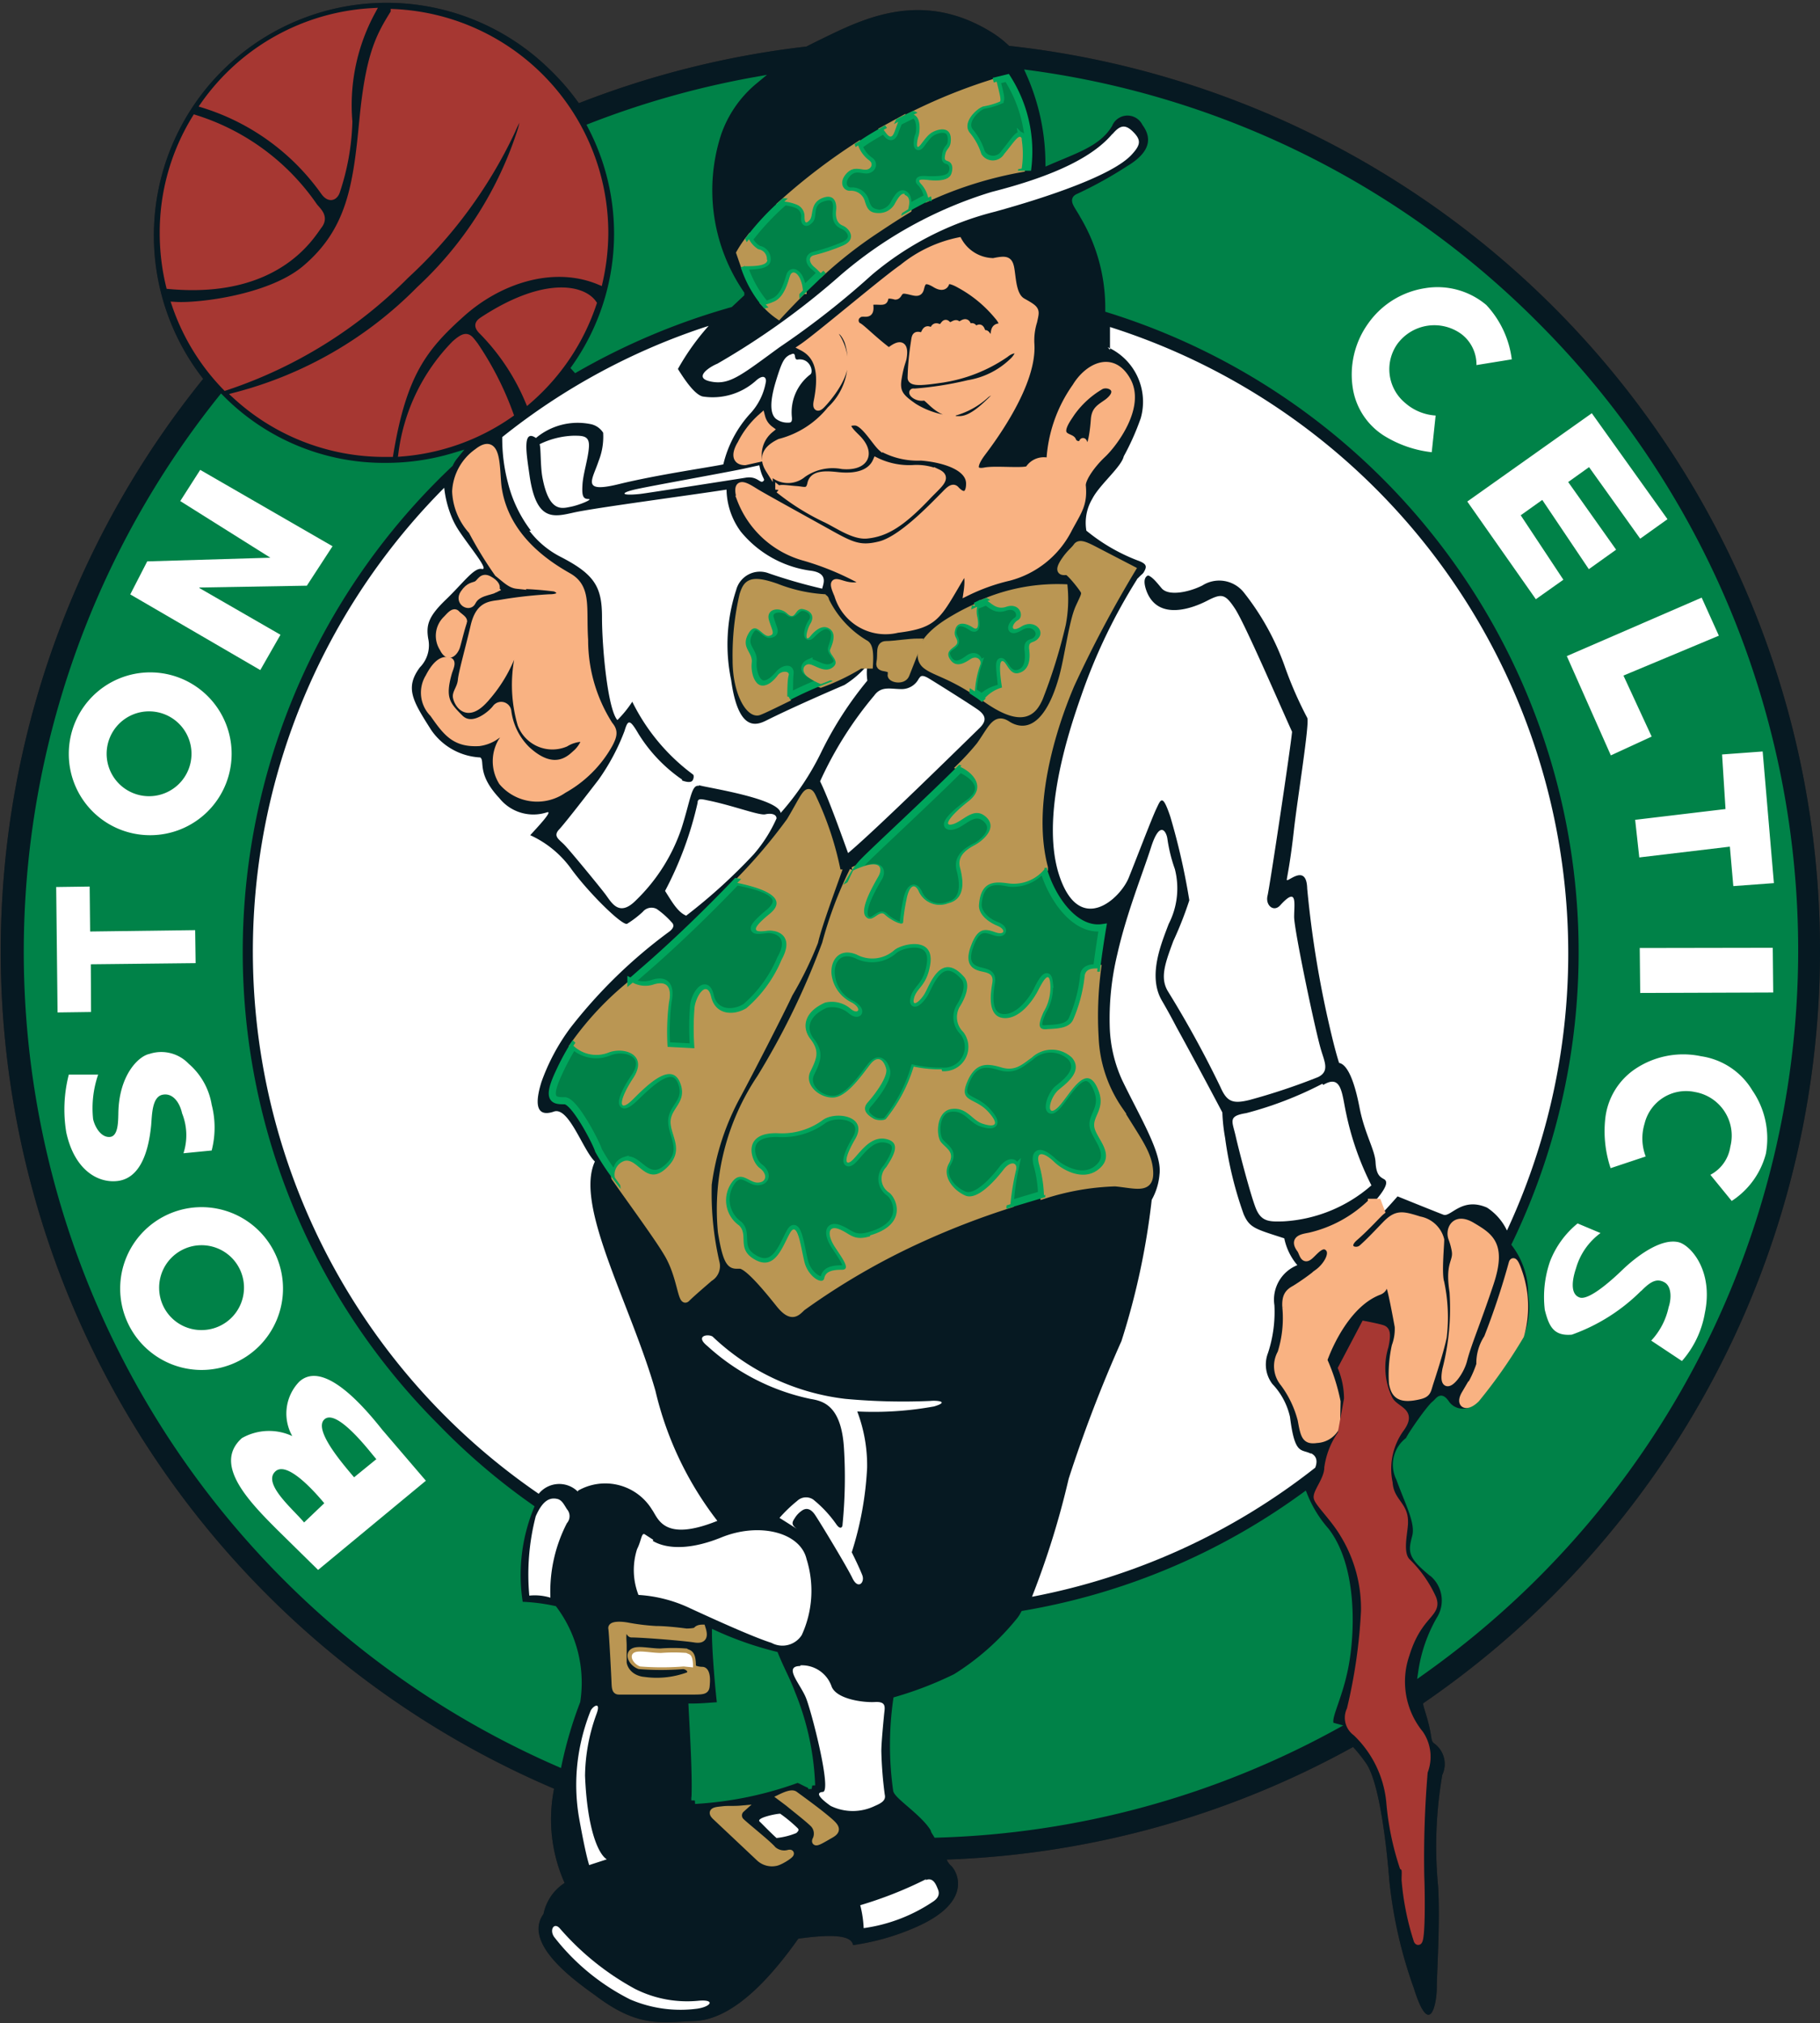 <svg xmlns="http://www.w3.org/2000/svg" viewBox="0 0 79.36 88.22"><rect x="0" y="0" width="79.36" height="88.22" fill="#333333" stroke="none"/><defs><style>.cls-2{fill:#061922}.cls-3{fill:#008248}.cls-11,.cls-12,.cls-13,.cls-4,.cls-7,.cls-9{fill:none;stroke-width:.31px}.cls-4{stroke:#008248}.cls-5{fill:#fff}.cls-6{fill:#a63732}.cls-7{stroke:#a63732}.cls-8{fill:#ba9653}.cls-9{stroke:#ba9653}.cls-10{fill:#f9b282}.cls-11,.cls-12{stroke:#f9b282}.cls-11{stroke-linecap:round}.cls-13{stroke:#00a55c}</style></defs><g id="Layer_2" data-name="Layer 2"><g id="Layer_1-2" data-name="Layer 1"><path d="M79.36 41.48A39.68 39.68 0 0044 2a4.5 4.5 0 00-.71-.56c-3.18-2-5.83-.53-7.67.36l-.46.23a39.63 39.63 0 00-9.92 2.47 10.4 10.4 0 00-1.3-1.5A10.15 10.15 0 008.86 16.52 39.7 39.7 0 0024.16 78a6.79 6.79 0 00.46 4.11 2.1 2.1 0 00-.92 1.35c-.91 1.27 1.3 2.87 2.24 3.54 1.89 1.44 2.89 1.19 4.36 1.13 1.82-.08 3.53-2.21 4.51-3.59 2-.28 2.33 0 2.39.28a10.42 10.42 0 002.64-.74c2.65-1.12 1.9-2.48 1.62-2.73a.75.75 0 01-.18-.26A39.46 39.46 0 0059 76.18a6.65 6.65 0 01.58.73c.58.86.89 3.65 1 5.09a19.85 19.85 0 001.07 4.7c.71 2.27 1 .61 1 0s.15-2.83.06-4.42a18.34 18.34 0 01.18-4.88 1.11 1.11 0 00-.39-1.4c-.15-.18 0-.24-.4-1.5a1.42 1.42 0 01-.05-.22 39.79 39.79 0 0017.31-32.8" fill="#231f20"/><path class="cls-2" d="M79.36 41.48A39.68 39.68 0 0044 2a4.5 4.5 0 00-.71-.56c-3.18-2-5.83-.53-7.67.36l-.46.23a39.63 39.63 0 00-9.92 2.47 10.4 10.4 0 00-1.3-1.5A10.15 10.15 0 008.86 16.52 39.7 39.7 0 0024.16 78a6.79 6.79 0 00.46 4.11 2.1 2.1 0 00-.92 1.35c-.91 1.27 1.3 2.87 2.24 3.54 1.89 1.44 2.89 1.19 4.36 1.13 1.82-.08 3.53-2.21 4.51-3.59 2-.28 2.33 0 2.39.28a10.42 10.42 0 002.64-.74c2.65-1.12 1.9-2.48 1.62-2.73a.75.75 0 01-.18-.26A39.46 39.46 0 0059 76.18a6.65 6.65 0 01.58.73c.58.86.89 3.65 1 5.09a19.85 19.85 0 001.07 4.7c.71 2.27 1 .61 1 0s.15-2.83.06-4.42a18.34 18.34 0 01.18-4.88 1.11 1.11 0 00-.39-1.4c-.15-.18 0-.24-.4-1.5a1.42 1.42 0 01-.05-.22 39.79 39.79 0 0017.31-32.8"/><path class="cls-3" d="M30.3 78.51a15.63 15.63 0 004.46-.92c.12 0 .32.15.63.27a11.68 11.68 0 00-.86-4c-.23-.62-.46-1-.74-1.69a15 15 0 01-2.59-.9c0 .58.11 2.1.23 3.11-.3 0-.73.06-1.25.06.06 1.11.18 3.1.12 4"/><path class="cls-4" d="M30.3 78.51a15.63 15.63 0 004.46-.92c.12 0 .32.15.63.27a11.68 11.68 0 00-.86-4c-.23-.62-.46-1-.74-1.69a15 15 0 01-2.59-.9c0 .58.11 2.1.23 3.11-.3 0-.73.06-1.25.06.06 1.16.18 3.15.12 4.07z"/><path class="cls-3" d="M58.05 75.26c-.27-.28.34-1.14.62-2.73s.3-4.27-.86-5.77a5.32 5.32 0 01-.94-1.52 29 29 0 01-12.22 5.15 2.52 2.52 0 01-.15.24 11.23 11.23 0 01-2.82 2.51 15.89 15.89 0 01-2.58 1 14 14 0 000 3.93c.09.28 1.23 1 1.63 1.69 0 .07.07.15.11.22a38.28 38.28 0 0017.32-4.69l-.08-.07"/><path class="cls-4" d="M58.05 75.26c-.27-.28.34-1.14.62-2.73s.3-4.27-.86-5.77a5.32 5.32 0 01-.94-1.52 29 29 0 01-12.22 5.15 2.52 2.52 0 01-.15.24 11.23 11.23 0 01-2.82 2.51 15.89 15.89 0 01-2.58 1 14 14 0 000 3.93c.09.28 1.23 1 1.63 1.69 0 .07.07.15.11.22a38.28 38.28 0 0017.32-4.69z"/><path class="cls-3" d="M67 14.22a38.31 38.31 0 00-22.09-11 9.74 9.74 0 01.83 3.81c1.2-.52 2.12-.8 2.61-1.6a.88.88 0 011.6-.06c.43.59.43 1.32-.71 2A17.91 17.91 0 0147 8.61c-.24.12 0 .34.25.8a7.89 7.89 0 011.1 4v.07a29.36 29.36 0 0117.73 40.78 3.64 3.64 0 01.71 2.2 3.6 3.6 0 01-.15 1.71 17 17 0 01-2.36 3.26.89.89 0 01-1.2-.19c-.27-.4-.3-.18-.52 0s-1 1.29-1.13 1.57a1.31 1.31 0 00-.4 1.65c.4 1.11.86 1.93.7 2.55s-.21.8.62 1.5a1.56 1.56 0 01.43 2.12 6.41 6.41 0 00-.78 2.25 38.54 38.54 0 005-58.66"/><path class="cls-4" d="M67 14.22a38.31 38.31 0 00-22.09-11 9.74 9.74 0 01.83 3.81c1.2-.52 2.12-.8 2.61-1.6a.88.88 0 011.6-.06c.43.59.43 1.32-.71 2A17.91 17.91 0 0147 8.61c-.24.12 0 .34.25.8a7.89 7.89 0 011.1 4v.07a29.36 29.36 0 0117.73 40.78 3.64 3.64 0 01.71 2.2 3.6 3.6 0 01-.15 1.71 17 17 0 01-2.36 3.26.89.89 0 01-1.2-.19c-.27-.4-.3-.18-.52 0s-1 1.29-1.13 1.57a1.31 1.31 0 00-.4 1.65c.4 1.11.86 1.93.7 2.55s-.21.8.62 1.5a1.56 1.56 0 01.43 2.12 6.41 6.41 0 00-.78 2.25 38.54 38.54 0 005-58.66z"/><path class="cls-3" d="M22.66 70a7.83 7.83 0 01.46-4.26A28.54 28.54 0 0119 62.22a29.29 29.29 0 01.61-42 1.55 1.55 0 01.2-.32 10.3 10.3 0 01-3 .44 10 10 0 01-7.16-2.95 38.6 38.6 0 0014.7 59.49 18 18 0 01.8-2.7 5.35 5.35 0 00-1-4 7.88 7.88 0 00-1.49-.18"/><path class="cls-4" d="M22.66 70a7.83 7.83 0 01.46-4.26A28.54 28.54 0 0119 62.22a29.29 29.29 0 01.61-42 1.55 1.55 0 01.2-.32 10.3 10.3 0 01-3 .44 10 10 0 01-7.16-2.95 38.6 38.6 0 0014.7 59.49 18 18 0 01.8-2.7 5.35 5.35 0 00-1-4 7.88 7.88 0 00-1.49-.18z"/><path class="cls-3" d="M32.89 3.52a38.32 38.32 0 00-7.1 2A10.13 10.13 0 0125 16.14a29.71 29.71 0 016.83-2.89l.47-.44a8 8 0 01-1-7 5.18 5.18 0 011.67-2.27"/><path class="cls-4" d="M32.89 3.52a38.32 38.32 0 00-7.1 2A10.13 10.13 0 0125 16.14a29.71 29.71 0 016.83-2.89l.47-.44a8 8 0 01-1-7 5.18 5.18 0 011.59-2.29z"/><path class="cls-5" d="M48.3 15.14a2.61 2.61 0 011.44 3.1A11.06 11.06 0 0149 19.9c-.1.46-1.06 1.24-1.37 1.85a2.05 2.05 0 00-.26 1.39 8.05 8.05 0 002.21 1.29c.48.17.44.29.24.61.34 0 .52.24.83.61s1.23.16 1.78-.12a1.37 1.37 0 011.81.31A11.25 11.25 0 0156 29a16.84 16.84 0 001 2.3c.12.18-.43 3.55-.58 4.9s-.28 1.94-.31 2.15.86-.77.89.4a45.21 45.21 0 001 6.12c.13.56.26 1.07.39 1.48.37.07.67.8.89 1.94s.67 1.84.7 2.39.19.64.37.74.13.36-.43 1a3.93 3.93 0 01.43.4c.16-.16.59-.65.59-.65s1.68.68 2 .8.8-.79 1.9-.31a2.43 2.43 0 01.87 1 28.66 28.66 0 00-17.31-39.4v1M57.16 63.39c-.42-.22-.7.09-.91-1.6a3.05 3.05 0 00-.77-1.44 1.4 1.4 0 01-.19-1.35 5.73 5.73 0 00.28-2.08 1.62 1.62 0 011-1.75A2.62 2.62 0 0156 54c-1.26-.41-1.51-.45-1.77-1.05a16.33 16.33 0 01-.81-3.33 7.8 7.8 0 01-.12-1.11c-.4-.76-1.3-2.45-2-3.72-.25-.48-.48-.89-.65-1.18-.61-1.08 0-2.49.31-3.32a3.39 3.39 0 00.27-2.39 6.77 6.77 0 01-.33-1.35c-.06-.33-.34-.76-.71.4s-1.07 2.88-1.47 4.66a12 12 0 00-.33 3.18 6 6 0 00.54 2.31c.8 1.66 1.75 3.19 1.63 4.11a2.73 2.73 0 01-.34 1.11 31.94 31.94 0 01-1.32 6.16 59.94 59.94 0 00-2.3 6 36.84 36.84 0 01-1.6 5.15A28.59 28.59 0 0057.35 64c.1-.26.08-.5-.19-.63M23.08 23.14a4 4 0 001.36 1.14c1.5.77 1.81 1.32 1.81 2.64s.25 4 .67 4.48a4.9 4.9 0 00.65-.8 8.76 8.76 0 002.67 3.19c.09.06.05.4.27.46.46.12 3.44.58 3.53 1.2a11.67 11.67 0 001.78-2.67 15.74 15.74 0 012-3.1 2.41 2.41 0 010-.67 4.34 4.34 0 01-1 .86c-.49.21-2.21.95-3.43 1.56-.43.21-1.2.46-1.51-1.78a7.62 7.62 0 01.22-3.92 1.07 1.07 0 011.42-.73 23.12 23.12 0 002.33.67c.06-.24.28-.7-.55-.79a4.76 4.76 0 01-3-1.7 3.18 3.18 0 01-.62-1.83c-1.75.27-5.77.8-6.66 1s-1.64.4-1.93-1.62c-.12-.86-.34-2.06.28-1.63a2.83 2.83 0 012.36-.61.84.84 0 01.57.38 2.87 2.87 0 01-.2 1.24c-.27.82-.78 1.41.89 1s4-.74 4.55-.86a5 5 0 011.15-2.19 2.7 2.7 0 00.71-1.44c0-.22-.17-.27-.46 0a2.82 2.82 0 01-2.3.67c-.37-.09-.83-.8-1.08-1.2a10.54 10.54 0 011.34-1.88 28.37 28.37 0 00-9 4.85 7.55 7.55 0 00.25 2 5.74 5.74 0 001 2.08M25.21 65a2.39 2.39 0 013.22.83c.27.37.49 1.44 2.85.49a14.76 14.76 0 01-2.7-5.67c-1.08-3.78-3.54-8.07-2.64-10-.52-.49-1.13-2.39-1.78-2.18-.43.15-1 .16-.55-1.29a9 9 0 011.27-2.37 21.82 21.82 0 014.31-4.19c.19-.15.22-.28.1-.4a3.77 3.77 0 00-.65-.58.49.49 0 00-.61.12 4.4 4.4 0 01-.68.52c-.18.13-1.65-1.31-2.42-2.36a4.49 4.49 0 00-1.81-1.5c.31-.34 1-1.07.74-1a1.9 1.9 0 01-2.09-.62c-1-1.07-.61-1.62-.83-1.77a2.76 2.76 0 01-2.14-1.2c-.8-1.26-1.16-1.83-.49-2.73a1.37 1.37 0 00.36-1.26c-.09-.58 0-.95.77-1.69s1.23-1.41 1.57-1.34-.51-.93-1-1.67a3.44 3.44 0 01-.28-.51 4.63 4.63 0 01-.36-1.36 28.67 28.67 0 004.12 43.87 1.15 1.15 0 011.7-.1"/><path class="cls-6" d="M8.91 4.56a10.13 10.13 0 015.23 3.81c.21.29.42.24.52 0a10.38 10.38 0 00.55-3.07 8.57 8.57 0 011-4.79 9.59 9.59 0 00-7.3 4"/><path class="cls-7" d="M8.91 4.56a10.13 10.13 0 015.23 3.81c.21.29.42.24.52 0a10.38 10.38 0 00.55-3.07 8.57 8.57 0 011-4.79 9.59 9.59 0 00-7.3 4.05z"/><path class="cls-6" d="M7.39 12.45c4.72.43 6.19-2.21 6.5-2.61s-.06-.65-.21-.86a9.87 9.87 0 00-5.16-3.81 9.47 9.47 0 00-1.4 5 9.72 9.72 0 00.27 2.3"/><path class="cls-7" d="M7.39 12.45c4.72.43 6.19-2.21 6.5-2.61s-.06-.65-.21-.86a9.87 9.87 0 00-5.16-3.81 9.47 9.47 0 00-1.4 5 9.72 9.72 0 00.27 2.28z"/><path class="cls-6" d="M26.13 12.26c-2-.83-4.36-.06-6 1.41s-2.55 2.61-3.13 6.1h-.22a9.57 9.57 0 01-6.48-2.51 17.41 17.41 0 008-4.63 16.23 16.23 0 004.44-7c.37-1.41-.15-.59-.42.06A20.28 20.28 0 0117.69 12a19.89 19.89 0 01-7.85 4.87 9.56 9.56 0 01-2.18-3.55c1 .06 4.07-.3 5.62-1.57 2-1.67 2.27-3.65 2.54-6.47s.69-3.66 1.37-4.73a9.62 9.62 0 019.18 9.61 9.75 9.75 0 01-.24 2.11"/><path class="cls-7" d="M26.13 12.26c-2-.83-4.36-.06-6 1.41s-2.55 2.61-3.13 6.1h-.22a9.57 9.57 0 01-6.48-2.51 17.41 17.41 0 008-4.63 16.23 16.23 0 004.44-7c.37-1.41-.15-.59-.42.06A20.28 20.28 0 0117.69 12a19.89 19.89 0 01-7.85 4.87 9.56 9.56 0 01-2.18-3.55c1 .06 4.07-.3 5.62-1.57 2-1.67 2.27-3.65 2.54-6.47s.69-3.66 1.37-4.73a9.62 9.62 0 019.18 9.61 9.75 9.75 0 01-.24 2.1z"/><path class="cls-6" d="M25.86 13.23c-.46-.65-2.1-1-4.7.67-.25.16-.42.26-.12.55a9.66 9.66 0 012 3 9.61 9.61 0 002.86-4.23"/><path class="cls-7" d="M25.86 13.23c-.46-.65-2.1-1-4.7.67-.25.16-.42.26-.12.55a9.66 9.66 0 012 3 9.61 9.61 0 002.82-4.22z"/><path class="cls-6" d="M22.23 18.06a13.53 13.53 0 00-1.53-3c-.28-.36-.34-.52-.86-.06a8.33 8.33 0 00-2.31 4.75 9.55 9.55 0 004.7-1.68"/><path class="cls-7" d="M22.23 18.06a13.53 13.53 0 00-1.53-3c-.28-.36-.34-.52-.86-.06a8.33 8.33 0 00-2.31 4.75 9.55 9.55 0 004.7-1.69z"/><path class="cls-8" d="M34.06 78.38c.19-.09.47-.21.59-.12s.86.62 1.32 1 .62.53.25.74-.71.43-.65.25a.62.62 0 00-.09-.71c-.24-.24-.85-.71-1.1-.92l-.32-.25"/><path class="cls-9" d="M34.06 78.38c.19-.09.47-.21.59-.12s.86.62 1.32 1 .62.53.25.74-.71.43-.65.25a.62.62 0 00-.09-.71c-.24-.24-.85-.71-1.1-.92z"/><path class="cls-8" d="M32.32 78.89a.37.37 0 000 .55c.19.19 1.21 1 1.38 1.22a.75.75 0 00.69.16c.28-.06-.32.34-.55.39a.8.8 0 01-.74-.21l-1.9-1.79c-.27-.26.08-.26.32-.29s.47 0 .8 0"/><path class="cls-9" d="M32.32 78.89a.37.37 0 000 .55c.19.19 1.21 1 1.38 1.22a.75.75 0 00.69.16c.28-.06-.32.34-.55.39a.8.8 0 01-.74-.21l-1.9-1.79c-.27-.26.08-.26.32-.29s.48 0 .8-.03z"/><path class="cls-8" d="M30.61 71c.09.28.12.54-.31.47s-2.24-.22-2.76-.22c-.12 0-.08-.31-.26-.19s-.11.4-.11.71v.7c0 .21.21.77 1 .82a4 4 0 001.85-.22c.25-.17 0-.44-.24-.44a12 12 0 01-1.9 0c-.29-.11-.48-.45-.28-.59s.72 0 1.2 0a7.06 7.06 0 011.1 0c.12.08.29 0 .29.63 0 .12.29.17.43.17s.2.23.18.54 0 .36-.53.36h-3.28c-.14 0-.16-.1-.17-.38s-.11-2.19-.14-2.35.37-.16.69-.1a9.54 9.54 0 001.24.15c.52 0 1.32.11 1.32.11s.4 0 .45-.08.16-.15.2-.06"/><path class="cls-9" d="M30.61 71c.09.28.12.54-.31.47s-2.24-.22-2.76-.22c-.12 0-.08-.31-.26-.19s-.11.4-.11.71v.7c0 .21.21.77 1 .82a4 4 0 001.85-.22c.25-.17 0-.44-.24-.44a12 12 0 01-1.9 0c-.29-.11-.48-.45-.28-.59s.72 0 1.2 0a7.06 7.06 0 011.1 0c.12.08.29 0 .29.63 0 .12.29.17.43.17s.2.23.18.54 0 .36-.53.36h-3.28c-.14 0-.16-.1-.17-.38s-.11-2.19-.14-2.35.37-.16.69-.1a9.54 9.54 0 001.24.15c.52 0 1.32.11 1.32.11s.4 0 .45-.08.19-.09.23-.09z"/><path class="cls-10" d="M19.59 28.82c-.39-.12-.7.34-.89.71a1.29 1.29 0 00.19 1.59c.58.83.95 1.32 2 1.26a1.65 1.65 0 001.08-.61c.15-.22.18.15-.07.52a1.71 1.71 0 000 1.81 2 2 0 002.67.34 5.14 5.14 0 002-2c.21-.4.21-.58 0-.83a6.88 6.88 0 01-1.08-3.71c-.09-1.38.16-2.27-.7-2.76s-2.79-1.68-3.08-3.95c-.09-.86 0-2.18-.89-1.48a2.24 2.24 0 00-.95 1.72 2.72 2.72 0 00.71 1.72A16.68 16.68 0 0021.71 25c.34.27.55.49.83.52a15.26 15.26 0 011.65.12c.28.09.43.43-.24.43a18.87 18.87 0 00-2.18.25c-.46.06-.89.09-1.1 1s-.52 2-.55 2.33-.22.52-.22.71.37 1.07 1.2.18a6.28 6.28 0 001.32-2.21c.15-.43.33-.37.18.31a6.18 6.18 0 00.12 2.94 1.46 1.46 0 001.94.83 1.49 1.49 0 01.73-.22c.25 0-.05.47-.26.65s-.92 1-2.16-.15a2.85 2.85 0 01-.83-1.69.29.29 0 00-.52-.12c-.15.21-1 1-1.57.43s-.82-.86-.49-2c.07-.21.18-.44 0-.49"/><path class="cls-11" d="M19.59 28.82c-.39-.12-.7.34-.89.71a1.29 1.29 0 00.19 1.59c.58.83.95 1.32 2 1.26a1.65 1.65 0 001.08-.61c.15-.22.18.15-.07.52a1.71 1.71 0 000 1.81 2 2 0 002.67.34 5.14 5.14 0 002-2c.21-.4.21-.58 0-.83a6.88 6.88 0 01-1.08-3.71c-.09-1.38.16-2.27-.7-2.76s-2.79-1.68-3.08-3.95c-.09-.86 0-2.18-.89-1.48a2.24 2.24 0 00-.95 1.72 2.72 2.72 0 00.71 1.72A16.68 16.68 0 0021.71 25c.34.27.55.49.83.52a15.26 15.26 0 011.65.12c.28.09.43.43-.24.43a18.87 18.87 0 00-2.18.25c-.46.06-.89.09-1.1 1s-.52 2-.55 2.33-.22.52-.22.71.37 1.07 1.2.18a6.28 6.28 0 001.32-2.21c.15-.43.33-.37.18.31a6.18 6.18 0 00.12 2.94 1.46 1.46 0 001.94.83 1.49 1.49 0 01.73-.22c.25 0-.05.47-.26.65s-.92 1-2.16-.15a2.85 2.85 0 01-.83-1.69.29.29 0 00-.52-.12c-.15.21-1 1-1.57.43s-.82-.86-.49-2c.07-.21.18-.44.03-.49z"/><path class="cls-10" d="M20.21 27.11c-.13.39-.25.92-.31 1.1s-.33.58-.58.06a1 1 0 01.15-1.27c.12-.12.31-.37.43-.24s.34.3.31.4"/><path class="cls-11" d="M20.21 27.11c-.13.39-.25.92-.31 1.1s-.33.58-.58.06a1 1 0 01.15-1.27c.12-.12.31-.37.43-.24s.34.24.31.35z"/><path class="cls-10" d="M21.59 25.69c-.25.13-.79.13-1 .56-.13.27-.62 0-.37-.37s.43-.31.58-.4.22-.37.52-.21.37.36.25.42"/><path class="cls-11" d="M21.59 25.69c-.25.13-.79.13-1 .56-.13.27-.62 0-.37-.37s.43-.31.58-.4.22-.37.52-.21.39.36.27.42z"/><path class="cls-10" d="M41.8 10.51a5.71 5.71 0 00-2.45 1.17c-.8.55-3.68 3-4.36 3.46.71.37.89 1.11.65 2.34-.06.27 0 .36.18.18s1-1.1 1-1.84a2.25 2.25 0 00-.43-1.26c-.06-.09.25-.46.58.31a2.87 2.87 0 01-.76 3A4.18 4.18 0 0134 19.29c-.43.21-.86.55-.46 1.19a1 1 0 001.47.19 2.27 2.27 0 011.72-.37c1 .09 1.31-.53.64-1.2-.21-.21-.76-.7-.09-.7.4 0 .89.89 1.17 1.13a3.23 3.23 0 001.71.4c.83.06 2.12.37 2.12 1.16 0 .5-.26.64-.61.25-.14-.15-.34.09-.49.24-.53.53-1.86 1.94-2.81 2.18s-1.3 0-2.56-.7-2.44-1.35-2.81-1.57-1-.7-.71.28a4.17 4.17 0 002.82 2.54 12.23 12.23 0 012.27.92c.37.19.16.37-.33.31s-.89-.43-.52.4a2.17 2.17 0 002.6 1.5c1.69-.21 1.74-.57 2.79-2.33.19-.31.37-.09.25.71a8.53 8.53 0 011.83-.65 4.07 4.07 0 002.6-2.11c.43-.8.67-1.07.59-1.9 0-.31.43-.92.89-1.35s1.72-2.06 1.07-3.22-1.72-.59-2.24.27a6.14 6.14 0 00-1.13 3.28.78.78 0 00-.92.31c-.1.15-1.45 0-1.91.09s-.61-.15-.12-.8 2.22-3 2.12-4.72a2.77 2.77 0 01.12-1c.11-.51.15-.51-.47-.86-.41-.22-.44-.86-.51-1.35s-.18-.52-.77-.4a1.77 1.77 0 01-1.5-.89"/><path class="cls-12" d="M41.8 10.51a5.71 5.71 0 00-2.45 1.17c-.8.55-3.68 3-4.36 3.46.71.37.89 1.11.65 2.34-.06.27 0 .36.18.18s1-1.1 1-1.84a2.25 2.25 0 00-.43-1.26c-.06-.09.25-.46.58.31a2.87 2.87 0 01-.76 3A4.18 4.18 0 0134 19.29c-.43.21-.86.55-.46 1.19a1 1 0 001.47.19 2.27 2.27 0 011.72-.37c1 .09 1.31-.53.64-1.2-.21-.21-.76-.7-.09-.7.4 0 .89.89 1.17 1.13a3.23 3.23 0 001.71.4c.83.06 2.12.37 2.12 1.16 0 .5-.26.64-.61.25-.14-.15-.34.09-.49.24-.53.53-1.86 1.94-2.81 2.18s-1.3 0-2.56-.7-2.44-1.35-2.81-1.57-1-.7-.71.28a4.17 4.17 0 002.82 2.54 12.23 12.23 0 012.27.92c.37.19.16.37-.33.31s-.89-.43-.52.4a2.17 2.17 0 002.6 1.5c1.69-.21 1.74-.57 2.79-2.33.19-.31.37-.09.25.71a8.53 8.53 0 011.83-.65 4.07 4.07 0 002.6-2.11c.43-.8.67-1.07.59-1.9 0-.31.43-.92.89-1.35s1.72-2.06 1.07-3.22-1.72-.59-2.24.27a6.14 6.14 0 00-1.13 3.28.78.78 0 00-.92.31c-.1.15-1.45 0-1.91.09s-.61-.15-.12-.8 2.22-3 2.12-4.72a2.77 2.77 0 01.12-1c.11-.51.15-.51-.47-.86-.41-.22-.44-.86-.51-1.35s-.18-.52-.77-.4a1.77 1.77 0 01-1.52-.9z"/><path class="cls-10" d="M38.21 20.11c-.17.39-.63.75-1.7.63-.54-.06-1.06-.07-1.15.35s-.31.28-.64.26-.74-.1-.76 0a10.34 10.34 0 002 1.26c.51.23 1.25.78 1.84.72.8-.08 1.49-.47 2.67-1.72.49-.51.88-.78.41-1a2.39 2.39 0 00-1-.18 3.3 3.3 0 01-1.64-.34"/><path class="cls-12" d="M38.21 20.11c-.17.39-.63.75-1.7.63-.54-.06-1.06-.07-1.15.35s-.31.28-.64.26-.74-.1-.76 0a10.34 10.34 0 002 1.26c.51.23 1.25.78 1.84.72.8-.08 1.49-.47 2.67-1.72.49-.51.88-.78.41-1a2.39 2.39 0 00-1-.18 3.3 3.3 0 01-1.67-.32z"/><path class="cls-10" d="M32.49 20.13c-.41 0-.46-.32-.18-.78a3.87 3.87 0 01.9-1.17 1 1 0 00.37.55 1.43 1.43 0 00-.51 1.27"/><path class="cls-12" d="M32.49 20.13c-.41 0-.46-.32-.18-.78a3.87 3.87 0 01.9-1.17 1 1 0 00.37.55 1.43 1.43 0 00-.51 1.27z"/><path class="cls-2" d="M39.38 15.6c.07-.42 0-.78-.62-.27-.58-.43-1.1-.95-1.29-1.08a.3.3 0 01-.06-.52c.22-.21.6.17.51-.47 0-.22.47-.08.6-.14s-.06-.36.52-.21c.18 0 .11-.31.47-.25s.56.2.63-.09.16-.47.63-.19c.32.2.45.08.48-.07s.32-.06.58.09a5.62 5.62 0 011.67 1.37c.19.21.28.44.16.47s-.27 0-.3.25-.15.46-.29.18-.17.05-.27-.25-.25.11-.33-.09-.19.05-.29-.18-.33.14-.43 0-.29.18-.44 0-.15.22-.4.12-.14.24-.38.13-.17.3-.4.24-.22.05-.26.31a11.3 11.3 0 00-.14 1.52c0 .24.52.18 1.29.07a6.62 6.62 0 002.82-1.1c.28-.23.52-.21.57-.14s-.08.32-.28.49a3.62 3.62 0 01-1.9.94 14.91 14.91 0 01-2.36.37c-.2-.05.07.29.43.21.18 0 .58.69 1.22.69a3.34 3.34 0 001.48-.8c.22-.17 1-.52.48 0s-1.08 1.09-1.63 1.1a3.74 3.74 0 01-2-.56c-.58-.4-.79-.62-.69-1.23s.13-.74.16-.91"/><path class="cls-12" d="M39.38 15.6c.07-.42 0-.78-.62-.27-.58-.43-1.1-.95-1.29-1.08a.3.3 0 01-.06-.52c.22-.21.6.17.51-.47 0-.22.47-.08.6-.14s-.06-.36.52-.21c.18 0 .11-.31.47-.25s.56.2.63-.09.16-.47.63-.19c.32.2.45.08.48-.07s.32-.06.58.09a5.62 5.62 0 011.67 1.37c.19.21.28.44.16.47s-.27 0-.3.25-.15.46-.29.18-.17.05-.27-.25-.25.11-.33-.09-.19.05-.29-.18-.33.14-.43 0-.29.18-.44 0-.15.22-.4.12-.14.24-.38.13-.17.3-.4.24-.22.05-.26.31a11.3 11.3 0 00-.14 1.52c0 .24.52.18 1.29.07a6.62 6.62 0 002.82-1.1c.28-.23.52-.21.57-.14s-.08.32-.28.49a3.62 3.62 0 01-1.9.94 14.91 14.91 0 01-2.36.37c-.2-.05.07.29.43.21.18 0 .58.69 1.22.69a3.34 3.34 0 001.48-.8c.22-.17 1-.52.48 0s-1.08 1.09-1.63 1.1a3.74 3.74 0 01-2-.56c-.58-.4-.79-.62-.69-1.23s.19-.74.22-.91z"/><path class="cls-2" d="M48.3 17.54c-.35.25-.55.33-.58.76s-.12 1.17-.28 1.23-.18-.4-.24-.24-.36.12-.43-.08-.8-.08-.19-1A4.12 4.12 0 0148 16.83c.4-.18 1.08.19.34.71"/><path class="cls-12" d="M48.3 17.54c-.35.25-.55.33-.58.76s-.12 1.17-.28 1.23-.18-.4-.24-.24-.36.12-.43-.08-.8-.08-.19-1A4.12 4.12 0 0148 16.83c.36-.18 1 .17.3.71z"/><path class="cls-10" d="M63.31 54c-.14-.36.11-1 .88-.54s1.35.8.79 2.49-.98 2.65-1.16 3.36-1 1.59-.77.4a10.72 10.72 0 00.31-3.38c-.21-1.35.22-1.27.08-1.88a2.92 2.92 0 00-.13-.46"/><path class="cls-11" d="M63.31 54c-.14-.36.11-1 .88-.54s1.35.8.79 2.49-.98 2.65-1.16 3.36-1 1.59-.77.4a10.72 10.72 0 00.31-3.38c-.21-1.35.22-1.27.08-1.88a2.92 2.92 0 00-.13-.45z"/><path class="cls-10" d="M66.21 55.44a4.56 4.56 0 01.09 2.8A22.21 22.21 0 0164.37 61c-.43.43-.76.25-.49-.21a4.77 4.77 0 00.65-1.29 2 2 0 01.33-1.16 32.71 32.71 0 001.08-3.25c.06-.19.21.21.27.39"/><path class="cls-11" d="M66.21 55.44a4.56 4.56 0 01.09 2.8A22.21 22.21 0 0164.37 61c-.43.43-.76.25-.49-.21a4.77 4.77 0 00.65-1.29 2 2 0 01.33-1.16 32.71 32.71 0 001.08-3.25c.06-.23.21.17.27.35z"/><path class="cls-10" d="M58.3 61.12a8.52 8.52 0 00-.58-1.81c.24-.68 1.05-2.49 2.42-3 .15-.06.25-.21.18-.33s.19-.22.31.21.34 1.66.34 1.66a2.15 2.15 0 01-.13.85 5.81 5.81 0 00-.12 1.63c.09.43.25.74 1.11.55.43-.09.4-.21.52-.58s.46-1.41.58-2a7.3 7.3 0 00-.11-2.38c-.12-.37 0-1.61 0-1.86a1.17 1.17 0 00-.92-.86c-.77-.24-1-.3-1.5.22s-.71.74-1 1-.86 0-.33-.46 1-1 1.16-1.13l-.15-.4h-.28a5.66 5.66 0 01-2.67 1.47c-.27.06-.79.09-.43.58.1.13.13.46.34.34s.55-.68.86-.43-.06.83-.43 1.1a10.29 10.29 0 01-1 .71c-.28.15-.43.31-.4.8a5.08 5.08 0 01-.21 2 1.16 1.16 0 00.12 1.32 4.59 4.59 0 01.76 1.6c.13.73.19.92.68.85a1 1 0 00.86-.58"/><path class="cls-11" d="M58.3 61.12a8.52 8.52 0 00-.58-1.81c.24-.68 1.05-2.49 2.42-3 .15-.06.25-.21.18-.33s.19-.22.31.21.34 1.66.34 1.66a2.15 2.15 0 01-.13.85 5.81 5.81 0 00-.12 1.63c.09.43.25.74 1.11.55.43-.09.4-.21.52-.58s.46-1.41.58-2a7.3 7.3 0 00-.11-2.38c-.12-.37 0-1.61 0-1.86a1.17 1.17 0 00-.92-.86c-.77-.24-1-.3-1.5.22s-.71.74-1 1-.86 0-.33-.46 1-1 1.16-1.13l-.15-.4h-.28a5.66 5.66 0 01-2.67 1.47c-.27.06-.79.09-.43.58.1.13.13.46.34.34s.55-.68.86-.43-.06.83-.43 1.1a10.29 10.29 0 01-1 .71c-.28.15-.43.31-.4.8a5.08 5.08 0 01-.21 2 1.16 1.16 0 00.12 1.32 4.59 4.59 0 01.76 1.6c.13.73.19.92.68.85a1 1 0 00.86-.58z"/><path class="cls-6" d="M58.48 62.53A3.37 3.37 0 0057.9 64c0 .52-.52 1.08-.46 1.32s.74.89 1.14 1.57a6.21 6.21 0 01.92 3.37 23.1 23.1 0 01-.62 4.29.79.79 0 00.25 1 4.81 4.81 0 011.47 3 12.22 12.22 0 00.58 2.85c.13.09.09.25.09.58a11.55 11.55 0 00.53 2.64c.21.37.18-2.08.15-2.79a44.42 44.42 0 01.15-4.57 1.78 1.78 0 00-.18-1.65 3.61 3.61 0 01-.61-3.47c.55-1.78 1.44-1.75 1.16-2.45a5.25 5.25 0 00-1.13-1.6c-.37-.4-.08-1.35-.1-1.75 0-.73-.61-.86-.67-1.68a3 3 0 01.49-2.34c.61-.82-.22-.79-.49-1.31a3.13 3.13 0 01-.18-2.3c.12-.56.06-.71-.1-.77s-.79-.18-.79-.18l-1 1.9a3.63 3.63 0 01.26 1.34"/><path class="cls-7" d="M58.48 62.53A3.37 3.37 0 0057.9 64c0 .52-.52 1.08-.46 1.32s.74.89 1.14 1.57a6.21 6.21 0 01.92 3.37 23.1 23.1 0 01-.62 4.29.79.79 0 00.25 1 4.81 4.81 0 011.47 3 12.22 12.22 0 00.58 2.85c.13.09.09.25.09.58a11.55 11.55 0 00.53 2.64c.21.37.18-2.08.15-2.79a44.42 44.42 0 01.15-4.57 1.78 1.78 0 00-.18-1.65 3.61 3.61 0 01-.61-3.47c.55-1.78 1.44-1.75 1.16-2.45a5.25 5.25 0 00-1.13-1.6c-.37-.4-.08-1.35-.1-1.75 0-.73-.61-.86-.67-1.68a3 3 0 01.49-2.34c.61-.82-.22-.79-.49-1.31a3.13 3.13 0 01-.18-2.3c.12-.56.06-.71-.1-.77s-.79-.18-.79-.18l-1 1.9a3.63 3.63 0 01.26 1.34z"/><path class="cls-5" d="M49.62 25.2a24.56 24.56 0 00-2.48 5.16c-.56 1.59-1.81 5.39-.92 7.91s2.63.92 3 0 1-2.58 1.2-3 .27-.67.61.34a29.44 29.44 0 01.83 3.65 16.17 16.17 0 01-.7 1.78c-.37 1-.59 1.62-.22 2.21a45.78 45.78 0 012.27 4.14c.28.64.52.76 1.26.58a27.36 27.36 0 003-1c.52-.25.28-.68.13-1.2-.24-.79-1.17-5.21-1.17-5.79s.16-1.35-.61-.5c-.28.31-.65 0-.55-.42s1-6.41 1.07-7.15c-.52-1.14-2.06-4.72-2.49-5.37s-.58-.67-1.22-.34-2.09.86-2.61-.36c-.09-.22-.25-.71.12-.77l-.27-.09a2.45 2.45 0 00-.31.3M57.66 47.26a15.92 15.92 0 01-3.32 1.28c-.81.13-.61.34-.46 1s.62 2.46.86 3.1.59.64 1.23.62a6.37 6.37 0 003.83-1.57 12.62 12.62 0 01-1.1-3.13c-.19-.86-.19-1.74-1-1.25M40.08 29.56a.84.84 0 01-.76.49c-.49 0-.89-.15-1.2.28a16.22 16.22 0 00-2.36 3.74c.37.76.86 2.14 1.22 3.13 1.2-1 5-4.74 5.74-5.46.28-.28.31-.52-.09-.8s-1.87-1.2-2.12-1.35-.37-.15-.43 0M30.42 35A15.43 15.43 0 0129 38.85c.31.49.55.92.92 1.08a24.16 24.16 0 002.94-2.67 6.25 6.25 0 001-1.57c0-.18-.22-.24-.49-.18s-1.42-.39-2.52-.61c-.31-.07-.4-.07-.43.06M29.75 34a6.7 6.7 0 01-1.91-2c-.39-.67-.46-.61-.61-.12A9.38 9.38 0 0126.1 34c-.4.52-1.44 1.87-1.72 2.17s0 .43.24.68 1.51 1.79 1.78 2.15.59 1 1.32.27a7.86 7.86 0 002-3.16c.4-1.26.43-1.91.76-1.84v-.26l-.09-.15-.19-.16a.31.31 0 010 .33c-.07.12-.32.06-.47 0M48.52 5.82c-.83 1-2.49 1.84-5.28 2.55A18.22 18.22 0 0036.65 12a33 33 0 01-5.37 3.86c-.37.15-1.15.67-.15.8.73.09 1.25-.34 2.85-1.51A36.17 36.17 0 0038 12a13.3 13.3 0 015.39-2.77c2.21-.61 5.11-1.57 5.95-2.48.4-.43.43-.64.07-1s-.59-.28-.92.12M34.44 15.47c-.24.13-.34.27-.61 1.16s-.25 1.41 0 1.63a.83.83 0 00.54.17c.09 0 .18 0 .16-.23a2.08 2.08 0 01.8-1.87c.16-.1 0-.74-.56-.65-.19 0 0-.38-.31-.21M25 19c.43 0 .71 0 .68.49s-.25 1.16-.28 1.62 0 .65.25.65-.4.27-.77.34-.94.27-1.23-1.29c-.09-.49-.06-1.26-.12-1.44A3.62 3.62 0 0125 19M33.11 20.29c.12.62.29.6.16.7s-.25-.24-.75-.16-4.34.68-4.61.71c-.86.09-.91-.05-.11-.22s3.71-.69 4.58-.87M28.46 67.19c.4.25 1.35.52 3-.15s3.44-.22 3.71.95a4.62 4.62 0 01-.21 3.31 1 1 0 01-1.32.34c-.89-.28-2.94-1.23-3.53-1.5a6.09 6.09 0 00-2.27-.59 3 3 0 01-.06-2c.19-.37.19-.74.34-.64l.37.24M34.9 72.62a1.37 1.37 0 011.35.89c.18.58 1.38.74 1.9.71s.43.24.4.55-.12 1.22-.12 1.59a17.26 17.26 0 00.15 1.9c.06.25-.15.37-.43.49a2.2 2.2 0 01-1.93 0c-.34-.24-.74-.58-.34-.61s-.49-3.5-.74-4.11-1-1.38-.24-1.38M24.35 65.38c.16.06.24.22.37.43a.46.46 0 010 .61 6.51 6.51 0 00-.72 3.25 2.33 2.33 0 00-.92-.09 10.15 10.15 0 01.28-3.46c.3-.68.61-.86 1-.74M24.41 84.09a11.77 11.77 0 003.28 2.64 5.05 5.05 0 002.73.52c.77-.08.62.24 0 .34a5.56 5.56 0 01-2.94-.4 9.71 9.71 0 01-3.32-2.73c-.21-.31 0-.65.25-.37M40.39 81.94a17.39 17.39 0 01-2.88 1.14 4.83 4.83 0 01.15 1 7.17 7.17 0 003-1.14c.24-.15.33-.33.24-.55s-.21-.55-.55-.4M33.12 79.43c-.15-.16.72-.34.9-.34a6.2 6.2 0 01.76.63c.09.09 0 .15-.05.21a3.13 3.13 0 01-.87.22c-.28-.25-.66-.65-.74-.72M34.75 66.67c-.25-.18-.22-.28-.1-.46a1.07 1.07 0 01.37-.37c.12-.06.31-.09.52.22s1.38 2.24 1.63 2.76.55.18.43-.13-.37-.82-.46-1a14.42 14.42 0 00.67-3.69 6.63 6.63 0 00-.43-2.45 14.64 14.64 0 003.35-.22c.7-.21.12-.27-.16-.24a27.28 27.28 0 01-3.71-.09 10.09 10.09 0 01-5.76-2.69c-.13-.16-.86-.1-.25.39a9.57 9.57 0 004.48 2.3c.52.09 1.35.24 1.47 2.14a20.77 20.77 0 01-.06 3.32c0 .18-.12.24-.28 0a5.25 5.25 0 00-1-1.07.56.56 0 00-.7.06 6.12 6.12 0 00-.77.74M29.81 72.67a12 12 0 01-1.9 0c-.29-.11-.48-.45-.28-.59s.72 0 1.2 0a7.06 7.06 0 011.1 0c.12.08.29 0 .29.63M26.46 81.08c-.39-.24-.86-1.38-.95-3.65a8.12 8.12 0 01.49-2.66c.24-.62-.16-.37-.25-.16a9 9 0 00-.49 1.72 8.47 8.47 0 000 3c.25 1.38.37 1.8.43 2"/><path class="cls-8" d="M39 5.76c.06-.15.11-.31.17-.45l-.64.35c.14.19.32.5.47.1"/><path class="cls-9" d="M39 5.76c.06-.15.11-.31.17-.45l-.64.35c.16.19.34.5.47.1z"/><path class="cls-8" d="M44.56 6.07c-.09-.33-.38.18-.77.64a.58.58 0 01-1 0 2.65 2.65 0 00-.51-.93c-.34-.45.32-1.06.6-1.14a3 3 0 00.72-.21c.08-.06-.06-.52-.14-.87A23.72 23.72 0 0039.84 5c.36.14.25.84.21.94s-.17.72.11.35.38-.5.67-.6.62-.07.63.36-.18.39-.24.67 0 .26.14.32.22.25.12.54-.57.32-1 .27-.46 0-.33.16a1.26 1.26 0 01.32.61 16.92 16.92 0 014.08-1.27 4.13 4.13 0 000-1.27"/><path class="cls-9" d="M44.56 6.07c-.09-.33-.38.18-.77.64a.58.58 0 01-1 0 2.65 2.65 0 00-.51-.93c-.34-.45.32-1.06.6-1.14a3 3 0 00.72-.21c.08-.06-.06-.52-.14-.87A23.72 23.72 0 0039.84 5c.36.14.25.84.21.94s-.17.72.11.35.38-.5.67-.6.62-.07.63.36-.18.39-.24.67 0 .26.14.32.22.25.12.54-.57.32-1 .27-.46 0-.33.16a1.26 1.26 0 01.32.61 16.92 16.92 0 014.08-1.27 4.13 4.13 0 00.01-1.28z"/><path class="cls-8" d="M34.87 12.12c-.14-.27-.34-.32-.42-.1s-.23.93-.7 1.13a2.78 2.78 0 01-.36.13 3.33 3.33 0 00.56.49c.37-.4.72-.76 1.06-1.1a1.49 1.49 0 00-.14-.55"/><path class="cls-9" d="M34.87 12.12c-.14-.27-.34-.32-.42-.1s-.23.93-.7 1.13a2.78 2.78 0 01-.36.13 3.33 3.33 0 00.56.49c.37-.4.72-.76 1.06-1.1a1.49 1.49 0 00-.14-.55z"/><path class="cls-8" d="M39.45 8.46c-.16-.06-.3.2-.41.38a.78.78 0 01-.74.45c-.39 0-.49-.19-.59-.52a.62.62 0 00-.65-.45c-.29 0-.49-.35-.18-.72s.61-.2.86-.2.36-.26.17-.4a1.39 1.39 0 01-.49-.66 26.23 26.23 0 00-3.22 2.45 2 2 0 01.53.13.54.54 0 01.35.52c0 .28.06.34.23.15s0-.73.54-.95.64.22.61.51 0 .57.29.69.63.6 0 .87a8.34 8.34 0 01-1.26.42c-.26.07-.2.33 0 .5s.22.21.3.28A19.13 19.13 0 0138.24 10c.48-.32.91-.6 1.36-.87.07-.28.1-.54-.15-.63"/><path class="cls-9" d="M39.45 8.46c-.16-.06-.3.2-.41.38a.78.78 0 01-.74.45c-.39 0-.49-.19-.59-.52a.62.62 0 00-.65-.45c-.29 0-.49-.35-.18-.72s.61-.2.86-.2.36-.26.17-.4a1.39 1.39 0 01-.49-.66 26.23 26.23 0 00-3.22 2.45 2 2 0 01.53.13.54.54 0 01.35.52c0 .28.06.34.23.15s0-.73.54-.95.64.22.61.51 0 .57.29.69.63.6 0 .87a8.34 8.34 0 01-1.26.42c-.26.07-.2.33 0 .5s.22.21.3.28A19.13 19.13 0 0138.24 10c.48-.32.91-.6 1.36-.87.07-.32.1-.58-.15-.67z"/><path class="cls-8" d="M33.44 11.33a.43.43 0 00-.37-.46 1.1 1.1 0 01-.41-.44 5.21 5.21 0 00-.4.6l.2.58c.39 0 1 0 1-.28"/><path class="cls-9" d="M33.44 11.33a.43.43 0 00-.37-.46 1.1 1.1 0 01-.41-.44 5.21 5.21 0 00-.4.6l.2.58c.39-.01.97-.03.98-.28z"/><path class="cls-8" d="M46.4 25.63a8.24 8.24 0 00-3.34.58c.2.12.41.39.82.25.59-.2.79.42.51.58s-.37.6.15.28 1 .14.77.47-.49.08-.43.56-.05.9-.47 1-.53-.57-.72-.52 0 1.13 0 1.15a1.57 1.57 0 00-.74.46c1.69 1.21 2.12.55 2.37 0a23.33 23.33 0 001-3.22 5.69 5.69 0 00.15-1.57"/><path class="cls-9" d="M46.4 25.63a8.24 8.24 0 00-3.34.58c.2.12.41.39.82.25.59-.2.79.42.51.58s-.37.6.15.28 1 .14.77.47-.49.08-.43.56-.05.9-.47 1-.53-.57-.72-.52 0 1.13 0 1.15a1.57 1.57 0 00-.74.46c1.69 1.21 2.12.55 2.37 0a23.33 23.33 0 001-3.22 5.69 5.69 0 00.08-1.59z"/><path class="cls-8" d="M42.74 29c.09-.23-.16-.43-.42-.26s-.64.41-.9 0 .29-.5.32-.71-.19-.25-.08-.6.49-.25.77-.06.23-.29.18-.49a1 1 0 010-.42 8.82 8.82 0 00-1 .51C40 27.89 40 28.7 40.36 29s1 .4 2.15 1.15a4.22 4.22 0 01.23-1.15"/><path class="cls-9" d="M42.74 29c.09-.23-.16-.43-.42-.26s-.64.41-.9 0 .29-.5.32-.71-.19-.25-.08-.6.49-.25.77-.06.23-.29.18-.49a1 1 0 010-.42 8.82 8.82 0 00-1 .51C40 27.89 40 28.7 40.36 29s1 .4 2.15 1.15a4.22 4.22 0 01.23-1.15z"/><path class="cls-8" d="M37.72 28.06A4.44 4.44 0 0136 26.19s0-.13-.15-.13a6.85 6.85 0 01-2-.46c-1.14-.4-1.29-.15-1.45.34a11.6 11.6 0 00-.3 2.85c0 1.47.61 2.4 1 2.24.19-.07.7-.32 1.23-.58 0-.3 0-.8.06-1s-.32-.22-.48 0-.44.49-.72.44-.46-.54-.41-1-.49-.64-.15-1.25.61.15.9.09.14-.22 0-.69.43-.62.8-.28.33-.26.67-.2.54.29.34.63-.26.87 0 .55.58-.52.86-.3.09.66 0 .88.49.51.1.79-.85-.2-1.08-.14-.27.34 0 .55a2.73 2.73 0 00.57.31 9.32 9.32 0 001.72-.83h.4c0-.52 0-.86-.19-1"/><path class="cls-9" d="M37.72 28.06A4.44 4.44 0 0136 26.19s0-.13-.15-.13a6.85 6.85 0 01-2-.46c-1.14-.4-1.29-.15-1.45.34a11.6 11.6 0 00-.3 2.85c0 1.47.61 2.4 1 2.24.19-.07.7-.32 1.23-.58 0-.3 0-.8.06-1s-.32-.22-.48 0-.44.49-.72.44-.46-.54-.41-1-.49-.64-.15-1.25.61.15.9.09.14-.22 0-.69.43-.62.8-.28.33-.26.67-.2.54.29.34.63-.26.87 0 .55.58-.52.86-.3.09.66 0 .88.49.51.1.79-.85-.2-1.08-.14-.27.34 0 .55a2.73 2.73 0 00.57.31 9.32 9.32 0 001.72-.83h.4c.03-.51 0-.85-.19-.94z"/><path class="cls-8" d="M35.45 34.8c-.24-.55-.33-.12-1 1a23.34 23.34 0 01-2.3 2.7c.75.16 2.38.56 1.41 1.35s-.58.8-.12.74 1.22.21.64 1.26a5.68 5.68 0 01-1.53 2.11c-.55.34-1.35.31-1.54-.49s-.7 0-.73.52a11.35 11.35 0 000 1.72l-1.17-.06a10.3 10.3 0 01.06-1.93c.1-.46.06-1-.64-.8a1.17 1.17 0 01-.94-.07A13.29 13.29 0 0025 45.6a1.45 1.45 0 001.51.31c.67-.28 1.78.06 1.1 1.1s-.64 1.56 0 .92 1.76-1.75 2.09-.58c.21.76-.49 1-.46 1.62s.64 1.23-.22 2-1.22-.53-1.81-.34a.63.63 0 00-.4.72c.76 1.08 1.88 2.61 2.27 3.27.62 1 .62 2.24.86 2s.83-.74 1-.89a.6.6 0 00.28-.67 13.48 13.48 0 01-.34-3.41 11.15 11.15 0 011.29-3.92c.47-.87 1.9-3.65 2.24-4.39a15.73 15.73 0 001.11-2.27c.15-.67.73-2.24 1-3a13.82 13.82 0 00-1.11-3.32"/><path class="cls-9" d="M35.45 34.8c-.24-.55-.33-.12-1 1a23.34 23.34 0 01-2.3 2.7c.75.16 2.38.56 1.41 1.35s-.58.8-.12.74 1.22.21.64 1.26a5.68 5.68 0 01-1.53 2.11c-.55.34-1.35.31-1.54-.49s-.7 0-.73.52a11.35 11.35 0 000 1.72l-1.17-.06a10.3 10.3 0 01.06-1.93c.1-.46.06-1-.64-.8a1.17 1.17 0 01-.94-.07A13.29 13.29 0 0025 45.6a1.45 1.45 0 001.51.31c.67-.28 1.78.06 1.1 1.1s-.64 1.56 0 .92 1.76-1.75 2.09-.58c.21.76-.49 1-.46 1.62s.64 1.23-.22 2-1.22-.53-1.81-.34a.63.63 0 00-.4.72c.76 1.08 1.88 2.61 2.27 3.27.62 1 .62 2.24.86 2s.83-.74 1-.89a.6.6 0 00.28-.67 13.48 13.48 0 01-.34-3.41 11.15 11.15 0 011.29-3.92c.47-.87 1.9-3.65 2.24-4.39a15.73 15.73 0 001.11-2.27c.15-.67.73-2.24 1-3a13.82 13.82 0 00-1.07-3.27z"/><path class="cls-8" d="M48.82 48.42a6 6 0 01-1.07-3.19 15.83 15.83 0 01.11-3c-.23 0-.55 0-.57.38a6.51 6.51 0 01-.49 1.84c-.18.43-.8.4-1.17.43s-.37-.21-.12-.76a2.06 2.06 0 00.28-1.29c-.06-.49-.31-.06-.53.37s-.82 1.28-1.53 1.19-.52-1.16-.46-1.53-.15-.43-.43-.49-.83-.19-.52-1.07.64-.8 1.07-.65.49-.12.1-.28-.83-.49-.8-.91c.08-1.14.8-1 1.35-.93a1.74 1.74 0 001.5-.62v-.08c-.82-3.12.74-7 1.17-8a52.35 52.35 0 012.65-5l-1.6-.83c-.44-.23-.69-.34-.81-.17s-.27.26-.49.57c-.43.61-.06.52.06.52s.65.67.74.83 0 .27-.22.76c-.28.64-.46 2.12-.7 3-.74 2.69-1.9 2.42-2.42 2.08s-.68.19-1.2.92a11.27 11.27 0 01-.85.93c.5.22 1.18.86.36 1.5s-1.14 1.13-.68 1 .92-.8 1.45-.31-.19 1.05-.46 1.2-.83.43-.68 1 .25 1.38-.52 1.56a1 1 0 01-1.29-.55c-.21-.4-.43-.12-.52.37a7.79 7.79 0 00-.15 1c0 .19-.55-.09-.8-.33s-.55.42-.83.09.34-1.38.55-1.75.12-.83-1.1-.26a17.15 17.15 0 00-1.2 3.19A33.1 33.1 0 0133.16 47a10.28 10.28 0 00-1.7 6.73c.25 1.55.46 1.44.8 1.44s1.17 1 1.72 1.69.77.36 1 .15a30.36 30.36 0 015.18-3 34.74 34.74 0 013.9-1.5 10.84 10.84 0 01.25-1.51c.06-.31-.24-.4-.55 0s-1.13 1.38-1.68 1.13-1-.86-.71-1.38-.12-.67-.34-.95-.21-1.35.46-1.44.89.49 1.35.64.83.12.25-.52-1.29-.4-.92-1.29.89-.82 1.5-.64.92-.15 1.32-.43a1.28 1.28 0 011.75 0c.55.64-.4 1.23-.62 1.44-.41.42-.49 1.2 0 .74s1.25-2.13 1.78-.74c.31.8-.27 1.11-.18 1.6s.92 1.16.24 1.78-1.62.09-2-.28-.83-.55-.65.12a5.51 5.51 0 01.21 1.34 11.2 11.2 0 013.11-.54c.87.08 1.53.34 1.5-.46s-.46-1.35-1.26-2.67m-10.93 5.46c-.74.22-.86-.12-1.35-.31s-.53.25-.19.77.71 1 .31 1-.71.06-.77.37-.7-.06-.86-.7-.3-1.88-.64-1.26-.65 1.62-1.5 1.16-.28-1.07-.71-1.5a1.34 1.34 0 01-.4-1.75c.43-.76.8-.12 1.2-.12s.46-.37.09-.64-.83-1.6.86-1.51a3 3 0 001.9-.58c.55-.4 2-.18 1.41.83s-.4 1.23-.06.86.77-1 1.41-.86.37.67 0 1.23a.72.72 0 00.12 1.1c.31.21.87 1.38-.82 1.87m3.12-7.24a5.34 5.34 0 01-1.22-.12 6.7 6.7 0 01-1.2 2.27c-.06.09-.4.09-.55 0s-.58-.34-.25-.71.89-1.13.8-1.47-.34-.64-.7-.18-1 1.41-1.6 1.44-1.29-.55-1-1.14.4-.89 0-1.41-.27-1.19.64-1.59a1.25 1.25 0 011.11.27c.33.28.52 0 .06-.27a1.57 1.57 0 01-.89-1.23c-.06-.58.31-1.19 1.1-.86a1.45 1.45 0 001.64-.2c.34-.28 1.77-.62 1.56.64-.15.92-.58 1-.7 1.44s.24.19.46-.18.7-1.87 1.71-.74c.25.28.16.74-.15 1.26A.9.9 0 0042 45a1.06 1.06 0 01-.92 1.71"/><path class="cls-9" d="M41.06 46.67a5.34 5.34 0 01-1.22-.12 6.7 6.7 0 01-1.2 2.27c-.06.09-.4.09-.55 0s-.58-.34-.25-.71.89-1.13.8-1.47-.34-.64-.7-.18-1 1.41-1.6 1.44-1.29-.55-1-1.14.4-.89 0-1.41-.27-1.19.64-1.59a1.25 1.25 0 011.11.27c.33.28.52 0 .06-.27a1.57 1.57 0 01-.89-1.23c-.06-.58.31-1.19 1.1-.86a1.45 1.45 0 001.64-.24c.34-.28 1.77-.62 1.56.64-.15.92-.58 1-.7 1.44s.24.19.46-.18.7-1.87 1.71-.74c.25.28.16.74-.15 1.26A.9.9 0 0042 45a1.06 1.06 0 01-.94 1.67zM37.94 53.91c-.74.22-.86-.12-1.35-.31s-.53.25-.19.77.71 1 .31 1-.71.06-.77.37-.7-.06-.86-.7-.3-1.88-.64-1.26-.65 1.62-1.5 1.16-.28-1.07-.71-1.5a1.34 1.34 0 01-.4-1.75c.43-.76.8-.12 1.2-.12s.46-.37.09-.64-.83-1.6.86-1.51a3 3 0 001.9-.58c.55-.4 2-.18 1.41.83s-.4 1.23-.06.86.77-1 1.41-.86.37.67 0 1.23a.72.72 0 00.12 1.1c.31.25.87 1.42-.82 1.91z"/><path class="cls-9" d="M48.82 48.42a6 6 0 01-1.07-3.19 15.83 15.83 0 01.11-3c-.23 0-.55 0-.57.38a6.51 6.51 0 01-.49 1.84c-.18.43-.8.4-1.17.43s-.37-.21-.12-.76a2.06 2.06 0 00.28-1.29c-.06-.49-.31-.06-.53.37s-.82 1.28-1.53 1.19-.52-1.16-.46-1.53-.15-.43-.43-.49-.83-.19-.52-1.07.64-.8 1.07-.65.49-.12.1-.28-.83-.49-.8-.91c.08-1.14.8-1 1.35-.93a1.74 1.74 0 001.5-.62v-.08c-.82-3.12.74-7 1.17-8a52.35 52.35 0 012.65-5l-1.6-.83c-.44-.23-.69-.34-.81-.17s-.27.26-.49.57c-.43.61-.06.52.06.52s.65.67.74.83 0 .27-.22.76c-.28.64-.46 2.12-.7 3-.74 2.69-1.9 2.42-2.42 2.08s-.68.19-1.2.92a11.27 11.27 0 01-.85.93c.5.22 1.18.86.36 1.5s-1.14 1.13-.68 1 .92-.8 1.45-.31-.19 1.05-.46 1.2-.83.43-.68 1 .25 1.38-.52 1.56a1 1 0 01-1.29-.55c-.21-.4-.43-.12-.52.37a7.79 7.79 0 00-.15 1c0 .19-.55-.09-.8-.33s-.55.42-.83.09.34-1.38.55-1.75.12-.83-1.1-.26a17.15 17.15 0 00-1.2 3.19A33.1 33.1 0 0133.16 47a10.28 10.28 0 00-1.7 6.73c.25 1.55.46 1.44.8 1.44s1.17 1 1.72 1.69.77.36 1 .15a30.36 30.36 0 015.18-3 34.74 34.74 0 013.9-1.5 10.84 10.84 0 01.25-1.51c.07-.31-.24-.4-.55 0s-1.13 1.38-1.68 1.13-1-.86-.71-1.38-.12-.67-.34-.95-.21-1.35.46-1.44.89.49 1.35.64.83.12.25-.52-1.29-.4-.92-1.29.89-.82 1.5-.64.92-.15 1.32-.43a1.28 1.28 0 011.75 0c.55.64-.4 1.23-.62 1.44-.41.42-.49 1.2 0 .74s1.25-2.13 1.78-.74c.31.8-.27 1.11-.18 1.6s.92 1.16.24 1.78-1.62.09-2-.28-.83-.55-.65.12a5.51 5.51 0 01.21 1.34 11.2 11.2 0 013.11-.54c.87.08 1.53.34 1.5-.46s-.51-1.38-1.31-2.7z"/><path class="cls-3" d="M40.5 7.84c.41 0 .87 0 1-.27s0-.48-.12-.54-.2 0-.14-.32.26-.24.24-.67-.34-.45-.63-.36-.4.23-.67.6-.18-.28-.13-.35.15-.81-.22-.93l-.63.31a4.69 4.69 0 00-.18.45c-.15.4-.34.1-.47-.09-.4.23-.76.44-1 .62l-.1.06a1.29 1.29 0 00.5.66c.19.14.07.4-.17.4s-.56-.17-.86.2-.11.72.18.72a.6.6 0 01.64.45c.11.33.21.47.6.52a.78.78 0 00.66-.46c.11-.18.24-.44.41-.38s.22.35.14.63q.44-.25.9-.48a1.21 1.21 0 00-.28-.61c-.13-.14-.09-.2.33-.16"/><path class="cls-13" d="M40.5 7.84c.41 0 .87 0 1-.27s0-.48-.12-.54-.2 0-.14-.32.26-.24.24-.67-.34-.45-.63-.36-.4.23-.67.6-.18-.28-.13-.35.15-.81-.22-.93l-.63.31a4.69 4.69 0 00-.18.45c-.15.4-.34.1-.47-.09-.4.23-.76.44-1 .62l-.1.06a1.29 1.29 0 00.5.66c.19.14.07.4-.17.4s-.56-.17-.86.2-.11.72.18.72a.6.6 0 01.64.45c.11.33.21.47.6.52a.78.78 0 00.66-.46c.11-.18.24-.44.41-.38s.22.35.14.63q.44-.25.9-.48a1.21 1.21 0 00-.28-.61c-.17-.14-.09-.2.33-.16z"/><path class="cls-3" d="M43.92 3.4l-.45.11c.08.36.22.81.14.87a3 3 0 01-.72.21c-.28.08-.94.69-.6 1.14a2.65 2.65 0 01.51.93.58.58 0 001 0c.39-.46.68-1 .77-.64a3.86 3.86 0 010 1.27h.25a5.94 5.94 0 00-.89-3.89"/><path class="cls-13" d="M43.92 3.4l-.45.11c.08.36.22.81.14.87a3 3 0 01-.72.21c-.28.08-.94.69-.6 1.14a2.65 2.65 0 01.51.93.58.58 0 001 0c.39-.46.68-1 .77-.64a3.86 3.86 0 010 1.27h.25a5.94 5.94 0 00-.9-3.89z"/><path class="cls-3" d="M35.5 11.63c-.22-.17-.28-.43 0-.5a8.34 8.34 0 001.26-.42c.64-.27.31-.75 0-.87s-.32-.4-.29-.69 0-.72-.61-.51-.37.77-.54.95-.26.13-.23-.15a.54.54 0 00-.35-.52 1.73 1.73 0 00-.54-.12 11 11 0 00-1.53 1.63 1 1 0 00.41.44.43.43 0 01.37.46c0 .26-.6.27-1 .28a4.94 4.94 0 00.93 1.67 2 2 0 00.36-.13c.47-.2.63-.92.7-1.13s.28-.17.42.1a1.35 1.35 0 01.14.55l.79-.76a2.92 2.92 0 00-.3-.28"/><path class="cls-13" d="M35.5 11.63c-.22-.17-.28-.43 0-.5a8.34 8.34 0 001.26-.42c.64-.27.31-.75 0-.87s-.32-.4-.29-.69 0-.72-.61-.51-.37.77-.54.95-.26.13-.23-.15a.54.54 0 00-.35-.52 1.73 1.73 0 00-.54-.12 11 11 0 00-1.53 1.63 1 1 0 00.41.44.43.43 0 01.37.46c0 .26-.6.27-1 .28a4.94 4.94 0 00.93 1.67 2 2 0 00.36-.13c.47-.2.63-.92.7-1.13s.28-.17.42.1a1.35 1.35 0 01.14.55l.79-.76a2.92 2.92 0 00-.29-.28z"/><path class="cls-3" d="M43.64 30c.09 0-.15-1.11 0-1.15s.29.6.72.52.53-.51.47-1 .22-.22.43-.55-.24-.8-.77-.48-.42-.11-.15-.28.08-.78-.51-.58c-.42.15-.63-.13-.83-.24l-.47.19a1 1 0 000 .42c0 .2.14.71-.18.49s-.66-.29-.77.06.11.39.08.6-.58.26-.32.71.64.19.9 0 .51 0 .41.26a4.78 4.78 0 00-.22 1.18c.12.08.25.16.38.26a1.57 1.57 0 01.75-.46"/><path class="cls-13" d="M43.64 30c.09 0-.15-1.11 0-1.15s.29.6.72.52.53-.51.47-1 .22-.22.43-.55-.24-.8-.77-.48-.42-.11-.15-.28.08-.78-.51-.58c-.42.15-.63-.13-.83-.24l-.47.19a1 1 0 000 .42c0 .2.14.71-.18.49s-.66-.29-.77.06.11.39.08.6-.58.26-.32.71.64.19.9 0 .51 0 .41.26a4.78 4.78 0 00-.22 1.18c.12.08.25.16.38.26a1.57 1.57 0 01.83-.41z"/><path class="cls-3" d="M35.28 28.9c.23-.06.68.41 1.08.14s-.17-.55-.1-.78.26-.68 0-.89-.57 0-.86.3-.19-.29 0-.55 0-.57-.34-.63-.44.42-.67.2-.94-.2-.8.28.29.63 0 .69-.57-.71-.91-.09.2.79.16 1.25.14.95.41 1 .57-.26.72-.44.52-.33.48 0 0 .75-.06 1a16 16 0 011.5-.68 2.8 2.8 0 01-.58-.31c-.3-.21-.26-.49 0-.55"/><path class="cls-13" d="M35.28 28.9c.23-.06.68.41 1.08.14s-.17-.55-.1-.78.26-.68 0-.89-.57 0-.86.3-.19-.29 0-.55 0-.57-.34-.63-.44.42-.67.2-.94-.2-.8.28.29.63 0 .69-.57-.71-.91-.09.2.79.16 1.25.14.95.41 1 .57-.26.72-.44.52-.33.48 0 0 .75-.06 1a16 16 0 011.5-.68 2.8 2.8 0 01-.58-.31c-.31-.15-.26-.39-.03-.49z"/><path class="cls-3" d="M28.49 42.87c.7-.21.74.34.64.8a10.3 10.3 0 00-.06 1.93l1.17.06a11.35 11.35 0 010-1.72c0-.52.55-1.32.73-.52s1 .83 1.54.49a5.68 5.68 0 001.53-2.11c.58-1-.18-1.32-.64-1.26s-.92.12.12-.74-.66-1.2-1.41-1.35c-1.24 1.3-2.76 2.77-4.11 3.93l-.49.43a1.2 1.2 0 00.95.06"/><path class="cls-13" d="M28.49 42.87c.7-.21.74.34.64.8a10.3 10.3 0 00-.06 1.93l1.17.06a11.35 11.35 0 010-1.72c0-.52.55-1.32.73-.52s1 .83 1.54.49a5.68 5.68 0 001.53-2.11c.58-1-.18-1.32-.64-1.26s-.92.12.12-.74-.66-1.2-1.41-1.35c-1.24 1.3-2.76 2.77-4.11 3.93l-.49.43a1.2 1.2 0 00.98.06z"/><path class="cls-3" d="M27.26 50.6c.58-.19.95 1.07 1.81.34s.25-1.35.22-2 .67-.85.46-1.62c-.33-1.17-1.42-.06-2.09.58s-.71.12 0-.92-.43-1.38-1.1-1.1A1.46 1.46 0 0125 45.6a10.81 10.81 0 00-.64 1.2c-.56 1.2-.17 1.2.26 1.2s1.38 1.83 1.48 2.17a9.94 9.94 0 00.77 1.17c0-.29 0-.63.39-.74"/><path class="cls-13" d="M27.26 50.6c.58-.19.95 1.07 1.81.34s.25-1.35.22-2 .67-.85.46-1.62c-.33-1.17-1.42-.06-2.09.58s-.71.12 0-.92-.43-1.38-1.1-1.1A1.46 1.46 0 0125 45.6a10.81 10.81 0 00-.64 1.2c-.56 1.2-.17 1.2.26 1.2s1.38 1.83 1.48 2.17a9.94 9.94 0 00.77 1.17c-.02-.29.03-.63.39-.74z"/><path class="cls-3" d="M36.25 42.5c-.06-.58.31-1.19 1.1-.86a1.45 1.45 0 001.65-.21c.33-.28 1.77-.62 1.56.64-.15.92-.58 1-.7 1.44s.24.19.46-.18.7-1.87 1.71-.74c.25.28.16.74-.15 1.26A.9.9 0 0042 45a1.06 1.06 0 01-.92 1.71 5.34 5.34 0 01-1.22-.12 6.7 6.7 0 01-1.2 2.27c-.06.09-.4.09-.55 0s-.58-.34-.25-.71.89-1.13.8-1.47-.34-.64-.7-.18-1 1.41-1.6 1.44-1.29-.55-1-1.14.4-.89 0-1.41-.27-1.19.64-1.59a1.25 1.25 0 011.11.27c.33.28.52 0 .06-.27a1.57 1.57 0 01-.89-1.23"/><path class="cls-13" d="M36.25 42.5c-.06-.58.31-1.19 1.1-.86a1.45 1.45 0 001.65-.21c.33-.28 1.77-.62 1.56.64-.15.92-.58 1-.7 1.44s.24.19.46-.18.7-1.87 1.71-.74c.25.28.16.74-.15 1.26A.9.9 0 0042 45a1.06 1.06 0 01-.92 1.71 5.34 5.34 0 01-1.22-.12 6.7 6.7 0 01-1.2 2.27c-.06.09-.4.09-.55 0s-.58-.34-.25-.71.89-1.13.8-1.47-.34-.64-.7-.18-1 1.41-1.6 1.44-1.29-.55-1-1.14.4-.89 0-1.41-.27-1.19.64-1.59a1.25 1.25 0 011.11.27c.33.28.52 0 .06-.27a1.57 1.57 0 01-.92-1.3z"/><path class="cls-3" d="M44 38.51c-.55-.12-1.27-.21-1.35.93 0 .42.4.76.8.91s.33.43-.1.28-.76-.24-1.07.65.25 1 .52 1.07.49.12.43.49-.24 1.44.46 1.53 1.32-.76 1.53-1.19.47-.86.53-.37a2.06 2.06 0 01-.28 1.29c-.25.55-.25.79.12.76s1 0 1.17-.43a6.51 6.51 0 00.49-1.84c0-.36.34-.4.57-.38.08-.62.17-1.23.26-1.76-1.21.18-2.23-1.29-2.59-2.57a1.7 1.7 0 01-1.49.63"/><path class="cls-13" d="M44 38.51c-.55-.12-1.27-.21-1.35.93 0 .42.4.76.8.91s.33.43-.1.28-.76-.24-1.07.65.25 1 .52 1.07.49.12.43.49-.24 1.44.46 1.53 1.32-.76 1.53-1.19.47-.86.53-.37a2.06 2.06 0 01-.28 1.29c-.25.55-.25.79.12.76s1 0 1.17-.43a6.51 6.51 0 00.49-1.84c0-.36.34-.4.57-.38.08-.62.17-1.23.26-1.76-1.21.18-2.23-1.29-2.59-2.57a1.7 1.7 0 01-1.49.63z"/><path class="cls-3" d="M38.3 38.3c-.21.37-.83 1.41-.55 1.75s.58-.34.83-.09.8.52.8.33a7.79 7.79 0 01.15-1c.09-.49.31-.77.52-.37a1 1 0 001.29.56c.77-.19.67-1 .52-1.57s.4-.86.68-1 1-.71.46-1.2-1 .22-1.45.31-.27-.31.68-1 .13-1.27-.37-1.49c-1.32 1.32-3.66 3.48-4.17 4a3.19 3.19 0 00-.49.63c1.23-.57 1.31-.09 1.1.26"/><path class="cls-13" d="M38.3 38.3c-.21.37-.83 1.41-.55 1.75s.58-.34.83-.09.8.52.8.33a7.79 7.79 0 01.15-1c.09-.49.31-.77.52-.37a1 1 0 001.29.56c.77-.19.67-1 .52-1.57s.4-.86.68-1 1-.71.46-1.2-1 .22-1.45.31-.27-.31.68-1 .13-1.27-.37-1.49c-1.32 1.32-3.66 3.48-4.17 4a3.19 3.19 0 00-.49.63c1.23-.69 1.31-.16 1.1.14z"/><path class="cls-3" d="M45.91 50.63c.4.37 1.35.89 2 .28s-.15-1.29-.24-1.78.49-.8.18-1.6c-.53-1.39-1.32.28-1.78.74s-.38-.32 0-.74c.22-.21 1.17-.8.62-1.44a1.28 1.28 0 00-1.75 0c-.4.28-.71.61-1.32.43s-1.13-.25-1.5.64.33.65.92 1.29.21.68-.25.52-.67-.73-1.35-.64-.67 1.16-.46 1.44.65.43.34.95.15 1.14.71 1.38 1.37-.73 1.68-1.13.62-.31.55 0a10.62 10.62 0 00-.21 1.53l1.37-.41a5.51 5.51 0 00-.21-1.34c-.18-.67.25-.49.65-.12"/><path class="cls-13" d="M45.91 50.63c.4.37 1.35.89 2 .28s-.15-1.29-.24-1.78.49-.8.18-1.6c-.53-1.39-1.32.28-1.78.74s-.38-.32 0-.74c.22-.21 1.17-.8.62-1.44a1.28 1.28 0 00-1.75 0c-.4.28-.71.61-1.32.43s-1.13-.25-1.5.64.33.65.92 1.29.21.68-.25.52-.67-.73-1.35-.64-.67 1.16-.46 1.44.65.43.34.95.15 1.14.71 1.38 1.37-.73 1.68-1.13.62-.31.55 0a10.62 10.62 0 00-.21 1.53l1.37-.41a5.51 5.51 0 00-.21-1.34c-.13-.67.3-.49.7-.12z"/><path class="cls-3" d="M34 49.43a3 3 0 001.9-.58c.55-.4 2-.18 1.41.83s-.4 1.23-.06.86.77-1 1.41-.86.37.67 0 1.23a.72.72 0 00.1 1.09c.31.21.87 1.38-.82 1.87-.74.22-.86-.12-1.35-.3s-.53.24-.19.76.71 1 .31 1-.71.07-.77.37-.7-.06-.86-.7-.3-1.88-.64-1.26-.65 1.62-1.5 1.16-.28-1.07-.71-1.5a1.34 1.34 0 01-.4-1.75c.43-.76.8-.12 1.2-.12s.46-.37.09-.64-.83-1.6.86-1.51"/><path class="cls-13" d="M34 49.43a3 3 0 001.9-.58c.55-.4 2-.18 1.41.83s-.4 1.23-.06.86.77-1 1.41-.86.37.67 0 1.23a.72.72 0 00.1 1.09c.31.21.87 1.38-.82 1.87-.74.22-.86-.12-1.35-.3s-.53.24-.19.76.71 1 .31 1-.71.07-.77.37-.7-.06-.86-.7-.3-1.88-.64-1.26-.65 1.62-1.5 1.16-.28-1.07-.71-1.5a1.34 1.34 0 01-.4-1.75c.43-.76.8-.12 1.2-.12s.46-.37.09-.64-.83-1.55.88-1.46z"/><path class="cls-8" d="M40.05 28c-.18.5-.43 1.11-.55 1.42s-.69.18-.64 0c.09-.46-.57-.15-.49-.52s-.07-.79.27-.79 1-.07 1.41-.07"/><path class="cls-9" d="M40.05 28c-.18.5-.43 1.11-.55 1.42s-.69.18-.64 0c.09-.46-.57-.15-.49-.52s-.07-.79.27-.79.98-.11 1.41-.11z"/><path class="cls-8" d="M39 5.76c.06-.15.11-.31.17-.45l-.64.35c.14.19.32.5.47.1M44.56 6.07c-.09-.33-.38.18-.77.64a.58.58 0 01-1 0 2.65 2.65 0 00-.51-.93c-.34-.45.32-1.06.6-1.14a3 3 0 00.72-.21c.08-.06-.06-.52-.14-.87A23.72 23.72 0 0039.84 5c.36.14.25.84.21.94s-.17.72.11.35.38-.5.67-.6.62-.07.63.36-.18.39-.24.67 0 .26.14.32.22.25.12.54-.57.32-1 .27-.46 0-.33.16a1.26 1.26 0 01.32.61 16.92 16.92 0 014.08-1.27 4.13 4.13 0 000-1.27M34.87 12.12c-.14-.27-.34-.32-.42-.1s-.23.93-.7 1.13a2.78 2.78 0 01-.36.13 3.33 3.33 0 00.56.49c.37-.4.72-.76 1.06-1.1a1.49 1.49 0 00-.14-.55M39.45 8.46c-.16-.06-.3.2-.41.38a.78.78 0 01-.74.45c-.39 0-.49-.19-.59-.52a.62.62 0 00-.65-.45c-.29 0-.49-.35-.18-.72s.61-.2.86-.2.36-.26.17-.4a1.39 1.39 0 01-.49-.66 26.23 26.23 0 00-3.22 2.45 2 2 0 01.53.13.54.54 0 01.35.52c0 .28.06.34.23.15s0-.73.54-.95.64.22.61.51 0 .57.29.69.63.6 0 .87a8.34 8.34 0 01-1.26.42c-.26.07-.2.33 0 .5s.22.21.3.28A19.13 19.13 0 0138.24 10c.48-.32.91-.6 1.36-.87.07-.28.1-.54-.15-.63M33.44 11.33a.43.43 0 00-.37-.46 1.1 1.1 0 01-.41-.44 5.21 5.21 0 00-.4.6l.2.58c.39 0 1 0 1-.28M46.4 25.63a8.24 8.24 0 00-3.34.58c.2.12.41.39.82.25.59-.2.79.42.51.58s-.37.6.15.28 1 .14.77.47-.49.08-.43.56-.05.9-.47 1-.53-.57-.72-.52 0 1.13 0 1.15a1.57 1.57 0 00-.74.46c1.69 1.21 2.12.55 2.37 0a23.33 23.33 0 001-3.22 5.69 5.69 0 00.15-1.57M42.74 29c.09-.23-.16-.43-.42-.26s-.64.41-.9 0 .29-.5.32-.71-.19-.25-.08-.6.49-.25.77-.06.23-.29.18-.49a1 1 0 010-.42 8.82 8.82 0 00-1 .51C40 27.89 40 28.7 40.36 29s1 .4 2.15 1.15a4.22 4.22 0 01.23-1.15M37.72 28.06A4.44 4.44 0 0136 26.19s0-.13-.15-.13a6.85 6.85 0 01-2-.46c-1.14-.4-1.29-.15-1.45.34a11.6 11.6 0 00-.3 2.85c0 1.47.61 2.4 1 2.24.19-.07.7-.32 1.23-.58 0-.3 0-.8.06-1s-.32-.22-.48 0-.44.49-.72.44-.46-.54-.41-1-.49-.64-.15-1.25.61.15.9.09.14-.22 0-.69.43-.62.8-.28.33-.26.67-.2.54.29.34.63-.26.87 0 .55.58-.52.86-.3.09.66 0 .88.49.51.1.79-.85-.2-1.08-.14-.27.34 0 .55a2.73 2.73 0 00.57.31 9.32 9.32 0 001.72-.83h.4c0-.52 0-.86-.19-1M35.45 34.8c-.24-.55-.33-.12-1 1a23.34 23.34 0 01-2.3 2.7c.75.16 2.38.56 1.41 1.35s-.58.8-.12.74 1.22.21.64 1.26a5.68 5.68 0 01-1.53 2.11c-.55.34-1.35.31-1.54-.49s-.7 0-.73.52a11.35 11.35 0 000 1.72l-1.17-.06a10.3 10.3 0 01.06-1.93c.1-.46.06-1-.64-.8a1.17 1.17 0 01-.94-.07A13.29 13.29 0 0025 45.6a1.45 1.45 0 001.51.31c.67-.28 1.78.06 1.1 1.1s-.64 1.56 0 .92 1.76-1.75 2.09-.58c.21.76-.49 1-.46 1.62s.64 1.23-.22 2-1.22-.53-1.81-.34a.63.63 0 00-.4.72c.76 1.08 1.88 2.61 2.27 3.27.62 1 .62 2.24.86 2s.83-.74 1-.89a.6.6 0 00.28-.67 13.48 13.48 0 01-.34-3.41 11.15 11.15 0 011.29-3.92c.47-.87 1.9-3.65 2.24-4.39a15.73 15.73 0 001.11-2.27c.15-.67.73-2.24 1-3a13.82 13.82 0 00-1.11-3.32"/><path class="cls-8" d="M48.82 48.42a6 6 0 01-1.07-3.19 15.83 15.83 0 01.11-3c-.23 0-.55 0-.57.38a6.51 6.51 0 01-.49 1.84c-.18.43-.8.4-1.17.43s-.37-.21-.12-.76a2.06 2.06 0 00.28-1.29c-.06-.49-.31-.06-.53.37s-.82 1.28-1.53 1.19-.52-1.16-.46-1.53-.15-.43-.43-.49-.83-.19-.52-1.07.64-.8 1.07-.65.49-.12.1-.28-.83-.49-.8-.91c.08-1.14.8-1 1.35-.93a1.74 1.74 0 001.5-.62v-.08c-.82-3.12.74-7 1.17-8a52.35 52.35 0 012.65-5l-1.6-.83c-.44-.23-.69-.34-.81-.17s-.27.26-.49.57c-.43.61-.06.52.06.52s.65.67.74.83 0 .27-.22.76c-.28.64-.46 2.12-.7 3-.74 2.69-1.9 2.42-2.42 2.08s-.68.19-1.2.92a11.27 11.27 0 01-.85.93c.5.22 1.18.86.36 1.5s-1.14 1.13-.68 1 .92-.8 1.45-.31-.19 1.05-.46 1.2-.83.43-.68 1 .25 1.38-.52 1.56a1 1 0 01-1.29-.55c-.21-.4-.43-.12-.52.37a7.79 7.79 0 00-.15 1c0 .19-.55-.09-.8-.33s-.55.42-.83.09.34-1.38.55-1.75.12-.83-1.1-.26a17.15 17.15 0 00-1.2 3.19A33.1 33.1 0 0133.16 47a10.28 10.28 0 00-1.7 6.73c.25 1.55.46 1.44.8 1.44s1.17 1 1.72 1.69.77.36 1 .15a30.36 30.36 0 015.18-3 34.74 34.74 0 013.9-1.5 10.84 10.84 0 01.25-1.51c.06-.31-.24-.4-.55 0s-1.13 1.38-1.68 1.13-1-.86-.71-1.38-.12-.67-.34-.95-.21-1.35.46-1.44.89.49 1.35.64.83.12.25-.52-1.29-.4-.92-1.29.89-.82 1.5-.64.92-.15 1.32-.43a1.28 1.28 0 011.75 0c.55.64-.4 1.23-.62 1.44-.41.42-.49 1.2 0 .74s1.25-2.13 1.78-.74c.31.8-.27 1.11-.18 1.6s.92 1.16.24 1.78-1.62.09-2-.28-.83-.55-.65.12a5.51 5.51 0 01.21 1.34 11.2 11.2 0 013.11-.54c.87.08 1.53.34 1.5-.46s-.46-1.35-1.26-2.67m-10.93 5.46c-.74.22-.86-.12-1.35-.31s-.53.25-.19.77.71 1 .31 1-.71.06-.77.37-.7-.06-.86-.7-.3-1.88-.64-1.26-.65 1.62-1.5 1.16-.28-1.07-.71-1.5a1.34 1.34 0 01-.4-1.75c.43-.76.8-.12 1.2-.12s.46-.37.09-.64-.83-1.6.86-1.51a3 3 0 001.9-.58c.55-.4 2-.18 1.41.83s-.4 1.23-.06.86.77-1 1.41-.86.37.67 0 1.23a.72.72 0 00.12 1.1c.31.21.87 1.38-.82 1.87m3.12-7.24a5.34 5.34 0 01-1.22-.12 6.7 6.7 0 01-1.2 2.27c-.06.09-.4.09-.55 0s-.58-.34-.25-.71.89-1.13.8-1.47-.34-.64-.7-.18-1 1.41-1.6 1.44-1.29-.55-1-1.14.4-.89 0-1.41-.27-1.19.64-1.59a1.25 1.25 0 011.11.27c.33.28.52 0 .06-.27a1.57 1.57 0 01-.89-1.23c-.06-.58.31-1.19 1.1-.86a1.45 1.45 0 001.64-.2c.34-.28 1.77-.62 1.56.64-.15.92-.58 1-.7 1.44s.24.19.46-.18.7-1.87 1.71-.74c.25.28.16.74-.15 1.26A.9.9 0 0042 45a1.06 1.06 0 01-.92 1.71"/><path class="cls-5" d="M69.29 20.37l-.91.65 2.09 2.95-1.19.85-2.03-3.02-.94.67 1.86 2.81-1.2.85-2.99-4.26 5.43-3.85 3.3 4.62-1.19.85M70.79 29.46l1.23 2.66-1.78.82-1.92-4.33 5.88-2.55.75 1.66M71.48 37.39l-.18-1.64 3.94-.47-.15-2.38 1.77-.13.49 5.74-1.77.13-.15-1.72M71.52 43.3l-.02-1.96 5.8-.01.02 1.95M74.58 51.23a1.66 1.66 0 00.87-1.23 1.93 1.93 0 00-1.54-2.38 1.86 1.86 0 00-2.2 1.38 2.2 2.2 0 00.05 1.43l-1.53.51a5.07 5.07 0 01-.23-2.19 3 3 0 011.25-2.1 3.76 3.76 0 012.93-.59 3.13 3.13 0 012.23 1.49 3.69 3.69 0 01.59 2.76 3.52 3.52 0 01-1.49 2.06M71.54 56.31a8.12 8.12 0 01-3 1.89c-.8.07-1-.37-1.18-1.08a4.74 4.74 0 01.23-2.12 4 4 0 011.2-1.65l1 .42a2.88 2.88 0 00-1.07 1.54c-.15.44-.28 1.12.16 1.27s1.57-.92 1.87-1.21c.53-.51 1.64-1.4 2.45-1.2.53.14 1.52 1.25 1.14 3.08a4.25 4.25 0 01-1 2.1L72 58.46a3.06 3.06 0 00.76-1.46c.12-.35.14-.9-.18-1.08s-.59-.06-1 .36M64.38 15.92a1.67 1.67 0 00-.64-1.34 2 2 0 00-2.81.42 1.91 1.91 0 00.34 2.57 2.22 2.22 0 001.33.55l-.17 1.6a5 5 0 01-2.08-.72A3 3 0 0159 17a3.82 3.82 0 01.67-2.91 3.72 3.72 0 012.45-1.52 3.3 3.3 0 012.69.73 4.25 4.25 0 011.11 2.37M5.16 48.62c0-1.71.87-2.56 1.35-2.66a1.65 1.65 0 011.72.43 3 3 0 011 1.78 4 4 0 010 2L8 50.29a2.56 2.56 0 00-.06-1.74c-.1-.46-.4-.91-.86-.81s-.45.9-.49 1.34c-.14 1.41-.6 2.32-1.47 2.42s-1.88-.5-2.23-2.12A6.11 6.11 0 013 46.86h1.28a4.51 4.51 0 00-.22 1.94c.08.36.35.8.72.78s.37-.64.38-1M8.51 40.56L8.53 42l-4.57.05.01 2.08-1.46.02-.06-5.47 1.46-.02.02 1.96M11.79 24.32l-3.93-2.47.87-1.36 5.77 3.33-1.12 1.72-4.68.08-.01.02 3.54 2.04-.88 1.54-5.67-3.3.74-1.44M3 32.87a3.55 3.55 0 113.5 3.55A3.54 3.54 0 013 32.87m3.5 1.85a1.85 1.85 0 10-1.85-1.85 1.85 1.85 0 001.85 1.85M5.24 56.2a3.55 3.55 0 113.54 3.54 3.55 3.55 0 01-3.54-3.54M8.78 58a1.85 1.85 0 10-1.84-1.8A1.84 1.84 0 008.78 58M12.76 62.65a2 2 0 01.29-2.4c1.1-1 2.95 1.26 3.62 2.1l1.9 2.22-4.7 3.89-1.78-1.75c-1.27-1.27-2.81-2.87-1.54-4a2.4 2.4 0 012.21-.08m3.65 1l-.15-.18c-.35-.43-1.61-2-2.11-1.56s.78 1.92 1.17 2.39l.12.14zm-2.27 1.92c-.18-.21-1.58-1.92-2.14-1.38s.8 1.66 1.26 2.22z"/></g></g></svg>
